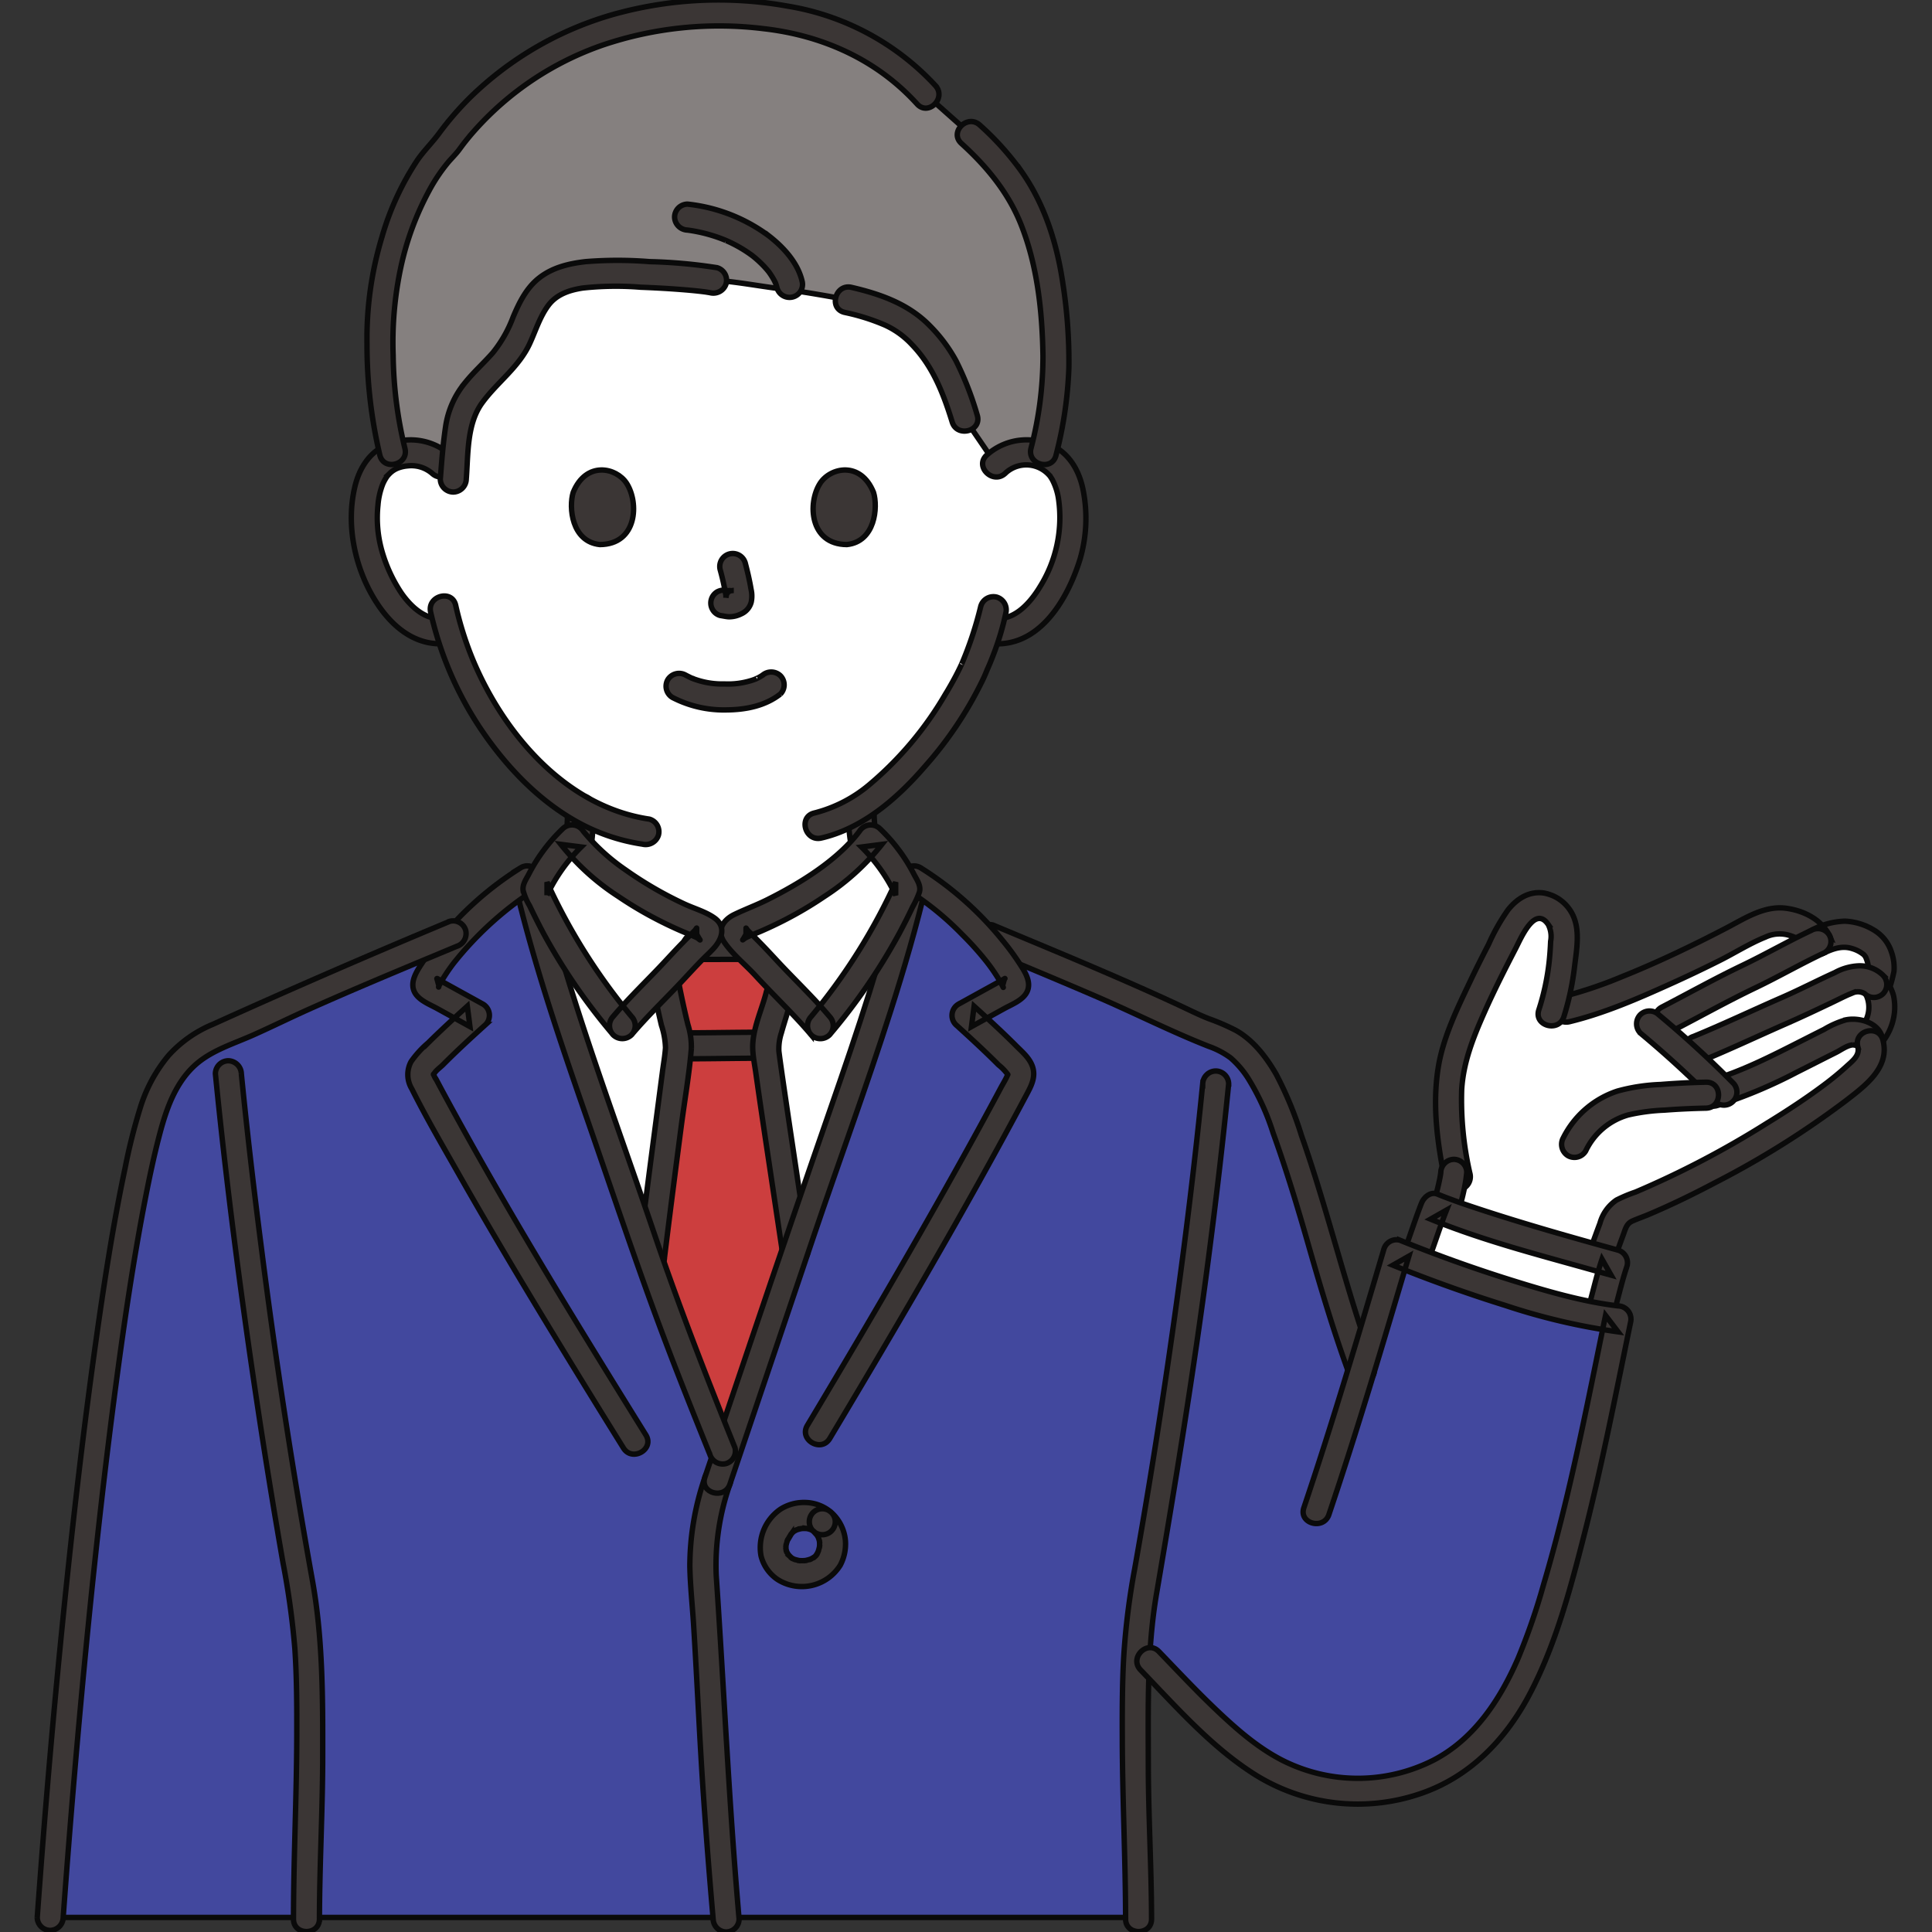 <!DOCTYPE svg PUBLIC "-//W3C//DTD SVG 1.1//EN" "http://www.w3.org/Graphics/SVG/1.1/DTD/svg11.dtd">
<!-- Uploaded to: SVG Repo, www.svgrepo.com, Transformed by: SVG Repo Mixer Tools -->
<svg width="800px" height="800px" viewBox="-6.88 0 357.246 357.246" xmlns="http://www.w3.org/2000/svg" fill="#0a0a0a" stroke="#0a0a0a">
<rect x="-6.88" y="0" width="357.246" height="357.246" fill="#333333" stroke="none"/>
<g id="SVGRepo_bgCarrier" stroke-width="0"/>
<g id="SVGRepo_tracerCarrier" stroke-linecap="round" stroke-linejoin="round"/>
<g id="SVGRepo_iconCarrier">
<defs>
<style>.a{fill:#ffffff;}.b{fill:#3b3635;}.c{fill:#42489e;}.d{fill:#cc3e3e;}.e{fill:#85807f;}</style>
</defs>
<path class="a" d="M171.221,173.6c-.96-.42-14.9-8.46-17.48-14.85-1.121-2.777-1.364-6.23-1.4-9.609,11.021-7.133,19.521-21.875,21.143-26.278a52.163,52.163,0,0,0,2.344-6.361l.653.11a8.829,8.829,0,0,0,6.812-1.966c4.262-3.487,6.029-8.35,7.109-11.529,1.523-4.488,1.619-11.743-.651-15.68-.76-1.319-2.527-3.566-6.681-3.712a8.017,8.017,0,0,0-5.794,2.121s5.309-46.428-49.858-46.428c-59.333,0-52.681,46.428-52.681,46.428a8.014,8.014,0,0,0-5.794-2.121c-4.153.146-5.92,2.393-6.681,3.712-2.27,3.937-2.174,11.192-.65,15.68,1.079,3.179,2.847,8.042,7.109,11.529a8.657,8.657,0,0,0,7.37,1.844,60.938,60.938,0,0,0,11.565,21.822,48.749,48.749,0,0,0,12.8,11.24c-.013,3.589-.2,7.336-1.41,10.318-2.59,6.39-14.34,13.31-15.3,13.73,0,0,4.117,29.818,40.562,29.818S171.221,173.6,171.221,173.6Z"/>
<path class="b" d="M149.941,149.424c.074,4.05.3,8.588,2.553,12.1a28.387,28.387,0,0,0,6.077,6.416,78.321,78.321,0,0,0,7.327,5.294,33.729,33.729,0,0,0,4.112,2.44,2.472,2.472,0,0,0,3.284-.861,2.418,2.418,0,0,0-.861-3.283,31.834,31.834,0,0,1-3.712-2.185,70.892,70.892,0,0,1-6.292-4.423,43.067,43.067,0,0,1-3.306-2.91A20.773,20.773,0,0,1,156.9,159.5a11.245,11.245,0,0,1-.922-1.572c.261.549-.189-.52-.2-.564-.175-.52-.319-1.051-.442-1.586a30.91,30.91,0,0,1-.595-6.354c-.056-3.085-4.856-3.095-4.8,0Z"/>
<path class="b" d="M84.953,175.676a28.878,28.878,0,0,0,3.958-2.42,58.674,58.674,0,0,0,6.77-5.239,21.891,21.891,0,0,0,5.235-6.48c1.766-3.729,1.916-8.028,1.935-12.083.015-3.089-4.785-3.093-4.8,0a44.235,44.235,0,0,1-.29,5.754,15.288,15.288,0,0,1-1.216,4.36,20.16,20.16,0,0,1-4.722,5.471,51.825,51.825,0,0,1-5.751,4.35,27.034,27.034,0,0,1-3.542,2.143,2.417,2.417,0,0,0-.861,3.283,2.456,2.456,0,0,0,3.284.861Z"/>
<path class="c" d="M90.592,162.549a60.639,60.639,0,0,0-11.025,9.026L76.92,172.68c-11.408,4.759-25.942,10.746-37.072,16.122-3.425,1.655-8.344,3.223-11.314,5.6s-5.63,5.926-7.408,11.852c-6.181,20.6-13.832,80.74-18.721,148.3H203.648c-.02-11.124-.6-18.432-.6-28.293,0-7.544-.132-14.453.36-21.557l2.308,2.386c5.415,5.6,14.085,15.122,21.535,19.508a32.99,32.99,0,0,0,28.9,2.395c12.521-4.66,18.719-16.731,22.86-29.433,5.961-18.283,9.574-37.644,13.3-55.68-11.195-1.288-29.457-7.553-40.993-12.24-2.247,7.581-4.3,14.6-6.454,21.685-6.723-18.305-8.312-29.676-15.633-48.769a28.929,28.929,0,0,0-6.04-9.85c-2.59-2.78-6.61-3.56-10.03-5.22-11.13-5.37-25.67-11.36-37.08-16.12,0,0-.716-.3-1.941-.811a61.927,61.927,0,0,0-11.962-10c-4.983,21.36-13.835,44.417-20.852,65.2l-14.125,41.832c-6.28-15.57-10.432-26.049-15.762-41.832-7.017-20.78-15.869-43.837-20.852-65.2"/>
<path class="a" d="M263.988,189.562c2.93-7.054,5.235-11.376,9.022-18.684.24-.462,1.922-2.807,3.517-3.268a4.1,4.1,0,0,1,4.091,1.053,5.307,5.307,0,0,1,1.668,3.8,50.023,50.023,0,0,1-2.235,14.653c8.494-1.14,25.5-9.214,34.573-14.008,2.18-1.151,4.348-2.47,6.795-2.816,2.526-.369,6.993,1.377,7.876,3.8,3.446-1.667,5.324-1.634,7.469-.818,2.548.972,3.3,1.989,3.8,3.43a6.187,6.187,0,0,1-.227,4.963,1.738,1.738,0,0,0-.224.693,1.444,1.444,0,0,0,.246.693,7.721,7.721,0,0,1-1.8,8.963,4.263,4.263,0,0,1-.453,5.006c-6.567,7.457-30.031,21.148-43.439,26.317a5.964,5.964,0,0,0-2.056,1.095,5.887,5.887,0,0,0-1.33,2.38c-.835,2.287-1.46,3.9-2.146,5.964-6.088-1.691-20.651-5.811-28.809-8.858a48.368,48.368,0,0,0,1.615-7.143l.155-1.823c-1.445-7.921-1.984-15.789,1.036-23.3Q263.57,190.568,263.988,189.562Z"/>
<path class="b" d="M283.346,188.92c6.365-1.54,12.485-4.2,18.439-6.884q4.674-2.1,9.259-4.4c2.824-1.41,5.587-3.18,8.513-4.353a6.153,6.153,0,0,1,4.4-.338,7.474,7.474,0,0,1,2.081.957,4.185,4.185,0,0,1,.582.464c.02.019.4.439.274.28-.088-.108.23.426.088.083a2.455,2.455,0,0,0,3.525,1.434c1.755-.827,3.376-1.3,5.066-.77a6.135,6.135,0,0,1,2.161,1.116,1.919,1.919,0,0,1,.478.718c-.111-.234,0,.011.037.114a5.91,5.91,0,0,1,.272.953c.221,1.253-.413,2.092-.686,3.249-.315,1.335.4,2.266.7,3.427a5.444,5.444,0,0,1-1.195,4.879c-2.044,2.3,1.339,5.711,3.394,3.394a10.63,10.63,0,0,0,2.682-5.973,9.934,9.934,0,0,0-.119-2.955c-.167-.915-.685-1.716-.873-2.594V183a29.22,29.22,0,0,0,.911-3.375,8.691,8.691,0,0,0-.46-3.557,7.373,7.373,0,0,0-3.16-4.036,11.292,11.292,0,0,0-5.457-1.7,13.785,13.785,0,0,0-6.175,1.688l3.525,1.435c-1.362-3.285-4.824-5.061-8.226-5.509-4.017-.528-7.6,1.855-11.006,3.632-6.371,3.322-12.882,6.437-19.555,9.107a79.2,79.2,0,0,1-10.752,3.607c-3,.726-1.731,5.356,1.276,4.629Z"/>
<path class="b" d="M341.271,192.289c-.414-3.07-4.21-4.237-6.829-3.709a17.247,17.247,0,0,0-4.044,1.775c-1.414.707-2.823,1.424-4.233,2.139-5.441,2.757-10.926,5.589-16.8,7.305-2.959.864-1.7,5.5,1.276,4.629a90.779,90.779,0,0,0,14.8-6.2c2.406-1.2,4.794-2.429,7.2-3.631.9-.45,2.062-1.326,3.086-1.385a4.022,4.022,0,0,1,.776.132s.346.231.219.137-.139-.423-.071.087a2.415,2.415,0,0,0,2.953,1.677,2.467,2.467,0,0,0,1.676-2.953Z"/>
<path class="b" d="M341.323,180.351a6.1,6.1,0,0,0-4.578-1.753,10.065,10.065,0,0,0-4.332,1.24c-3.3,1.492-6.5,3.164-9.82,4.612-5.422,2.367-11.034,5.035-16.334,7.2a2.477,2.477,0,0,0-1.676,2.952,2.417,2.417,0,0,0,2.952,1.677c5.328-2.176,10.533-4.646,15.8-6.955,2.948-1.292,5.851-2.662,8.754-4.052,1.209-.58,2.419-1.21,3.666-1.7a2.37,2.37,0,0,1,2.171.174,2.42,2.42,0,0,0,3.394,0,2.449,2.449,0,0,0,0-3.394Z"/>
<path class="b" d="M336.642,193.565c.439,1.614-1.044,2.669-2.115,3.655-1.184,1.089-2.555,2.205-3.7,3.076-3.556,2.691-7.3,5.137-11.1,7.469a171.514,171.514,0,0,1-24.174,12.655,26.808,26.808,0,0,0-3.527,1.481,7.607,7.607,0,0,0-3.055,4.275c-1.062,2.83-2.091,5.669-2.965,8.563-.895,2.963,3.736,4.23,4.628,1.276.793-2.626,1.727-5.195,2.674-7.768.374-1.017.583-1.979,1.632-2.453.961-.434,1.972-.776,2.944-1.185,4.225-1.779,8.346-3.793,12.4-5.934a164.6,164.6,0,0,0,24.13-15.127c3.537-2.745,8.254-6.145,6.865-11.259-.809-2.977-5.441-1.713-4.629,1.276Z"/>
<path class="b" d="M264.921,216.983A60.394,60.394,0,0,1,263.4,201.5c.3-5.089,2.141-9.667,4.183-14.277,1.79-4.04,3.792-7.978,5.824-11.9.923-1.78,3.53-8.021,6-4.365a4.828,4.828,0,0,1,.44,3.111c-.053,1.341-.149,2.68-.3,4.014a44.389,44.389,0,0,1-1.886,8.66c-.945,2.948,3.688,4.211,4.629,1.276a50.3,50.3,0,0,0,1.981-9.281c.313-2.565.87-5.735.149-8.261a7.334,7.334,0,0,0-6.054-5.379c-2.652-.279-4.788,1.14-6.389,3.133a36.532,36.532,0,0,0-3.582,6.344c-1.144,2.22-2.272,4.449-3.343,6.707-2.442,5.144-5.105,10.525-6,16.19-1.105,6.963-.138,13.936,1.245,20.787a2.424,2.424,0,0,0,2.952,1.677,2.449,2.449,0,0,0,1.676-2.953Z"/>
<path class="b" d="M328.084,172.019c-4.325,2.024-8.473,4.426-12.783,6.49-5.039,2.413-9.924,5.138-14.881,7.713-2.743,1.424-.318,5.568,2.422,4.145,4.957-2.575,9.843-5.3,14.882-7.714,4.31-2.063,8.458-4.465,12.782-6.489a2.42,2.42,0,0,0,.861-3.284,2.454,2.454,0,0,0-3.283-.861Z"/>
<path class="b" d="M296.434,191.023q7.18,5.975,13.756,12.626a2.4,2.4,0,1,0,3.394-3.4q-6.567-6.643-13.756-12.625a2.454,2.454,0,0,0-3.394,0,2.428,2.428,0,0,0,0,3.394Z"/>
<path class="b" d="M308.57,200.108c-2.805.059-5.607.2-8.4.426a34.428,34.428,0,0,0-7.987,1.222,17.209,17.209,0,0,0-10,8.652,2.461,2.461,0,0,0,.861,3.284,2.422,2.422,0,0,0,3.283-.861,12.456,12.456,0,0,1,7.856-6.665,35.824,35.824,0,0,1,6.705-.889c2.558-.2,5.12-.315,7.684-.369,3.084-.063,3.1-4.864,0-4.8Z"/>
<path class="b" d="M259.539,216.777c-.019.216-.132.842.015-.02-.03.171-.052.344-.081.516-.07.406-.15.809-.237,1.211-.2.94-.436,1.872-.68,2.8-.456,1.739-.96,3.465-1.434,5.2a2.4,2.4,0,1,0,4.628,1.276c.986-3.6,2.251-7.244,2.589-10.985a2.408,2.408,0,0,0-2.4-2.4,2.463,2.463,0,0,0-2.4,2.4Z"/>
<path class="a" d="M290.529,233.166c-5.288-1.46-24.141-6.715-32.246-10.042-.78,1.954-2.359,6.728-3.354,9.3l-.221.554c10.254,3.987,24.081,8.609,34.152,10.385l.062-.2c.985-3.144,2.406-8.755,2.738-9.688Z"/>
<path class="b" d="M247.18,252.673c-5.139-14.038-8.446-28.641-13.413-42.734a66.5,66.5,0,0,0-4.684-11.325c-1.83-3.165-4.249-6.33-7.5-8.115a41.537,41.537,0,0,0-4.951-2.137c-1.628-.634-3.185-1.406-4.765-2.149-3.459-1.626-6.947-3.19-10.448-4.723-8.186-3.586-16.444-7-24.692-10.443a2.416,2.416,0,0,0-2.953,1.676,2.463,2.463,0,0,0,1.677,2.953c6.916,2.884,13.839,5.752,20.716,8.727,6.84,2.959,13.517,6.345,20.447,9.076a15.314,15.314,0,0,1,4.07,2.143,17.266,17.266,0,0,1,3.216,3.752,44.561,44.561,0,0,1,4.623,10.107c2.489,6.887,4.585,13.9,6.6,20.935,2.265,7.915,4.6,15.8,7.432,23.533a2.466,2.466,0,0,0,2.953,1.677,2.42,2.42,0,0,0,1.676-2.953Z"/>
<path class="a" d="M129.025,171.791a.775.775,0,0,0-.2.206h-4.637a6,6,0,0,0-2.053-1.161c-10.565-4.25-19.38-10.732-23.241-15.921-3.808,3.5-5.018,6.209-7.495,10.953,5.086,20.413,13.392,42.169,20.047,61.878,5.329,15.783,9.482,26.262,15.761,41.831q7.063-20.915,14.126-41.831c6.688-19.806,15.043-41.681,20.123-62.182-2.371-4.557-3.61-7.224-7.337-10.649-3.86,5.189-12.675,11.671-23.24,15.921A9.142,9.142,0,0,0,129.025,171.791Z"/>
<path class="a" d="M144.812,189.66a103.462,103.462,0,0,0,16-25.333c-1.984-3.828-3.318-6.309-6.7-9.412-3.86,5.189-12.675,11.671-23.24,15.921A6,6,0,0,0,128.823,172c-.253.471.239.885.471,1.256.363.581,2.148,2.074,5.185,5.407C137.925,182.442,141.96,186.253,144.812,189.66Z"/>
<path class="a" d="M108.2,189.66a103.491,103.491,0,0,1-16-25.333c1.985-3.828,3.319-6.309,6.695-9.412,3.861,5.189,12.676,11.671,23.241,15.921A6,6,0,0,1,124.186,172c.253.471-.239.885-.47,1.256-.364.581-2.148,2.074-5.185,5.407C115.085,182.442,111.049,186.253,108.2,189.66Z"/>
<path class="d" d="M129.454,174.993c-2.608.008-4.777.014-7.413.015-.864.857-2.04,2.039-3.51,3.652-.787.864-1.605,1.729-2.433,2.591.582,3.019.991,4.927,1.632,7.674.1.483.224.949.345,1.432a13.253,13.253,0,0,1,.518,3.175c0,.616-3.02,22.655-5.134,40.092,4.424,12.7,8.279,22.4,13.746,35.953l12.957-38.368c-2.658-17.775-5.471-36.349-5.454-37.332a19.332,19.332,0,0,1,1.242-5.625c.744-2.285,1.2-4.284,1.688-6.248-1.074-1.11-2.142-2.228-3.159-3.344-1.482-1.626-2.665-2.814-3.531-3.672Z"/>
<path class="b" d="M119.326,195.785c4.969,0,9.938-.11,14.908-.112a2.4,2.4,0,0,0,0-4.8c-4.97,0-9.939.11-14.908.112a2.4,2.4,0,0,0,0,4.8Z"/>
<path class="b" d="M114.018,183.093q.644,3.246,1.4,6.47a14.605,14.605,0,0,1,.758,4.184c-.1,1.482-.37,2.971-.563,4.444-.886,6.783-1.786,13.564-2.659,20.349q-.9,7-1.762,14.009a2.413,2.413,0,0,0,2.4,2.4,2.459,2.459,0,0,0,2.4-2.4c.991-8.115,2.041-16.223,3.1-24.329.625-4.764,1.471-9.555,1.866-14.345a13.876,13.876,0,0,0-.631-4.4c-.628-2.538-1.174-5.1-1.682-7.662a2.424,2.424,0,0,0-2.952-1.677,2.451,2.451,0,0,0-1.677,2.953Z"/>
<path class="b" d="M130.664,172.594q-4.42.007-8.841.018a2.4,2.4,0,1,0,0,4.8q4.421-.007,8.841-.018a2.4,2.4,0,0,0,0-4.8Z"/>
<path class="b" d="M142.474,230.559q-1.737-11.625-3.476-23.248-.64-4.321-1.266-8.644-.22-1.542-.433-3.083c-.025-.186.057.441-.006-.053-.019-.148-.039-.3-.058-.445-.033-.261-.072-.523-.094-.786a9.409,9.409,0,0,1,.459-3.278c.583-2.107,1.3-4.167,1.838-6.29.754-3-3.874-4.275-4.629-1.276-.852,3.385-2.635,6.99-2.5,10.536.058,1.48.371,2.978.577,4.443.9,6.405,1.873,12.8,2.83,19.2q1.064,7.1,2.127,14.2a2.416,2.416,0,0,0,2.952,1.676,2.46,2.46,0,0,0,1.676-2.952Z"/>
<path class="b" d="M123.461,273.178a50.613,50.613,0,0,0-2.782,16.5c.073,3.537.459,7.083.683,10.612.682,10.781,1.125,21.572,1.876,32.35q.774,11.109,1.748,22.2a2.463,2.463,0,0,0,2.4,2.4,2.419,2.419,0,0,0,2.4-2.4c-1.86-21.156-2.784-42.353-4.23-63.534a44.907,44.907,0,0,1,2.534-16.858c.96-2.944-3.674-4.2-4.629-1.276Z"/>
<path class="b" d="M159.868,161.911c-3.4,14.528-8.184,28.695-13.076,42.777q-7.478,21.522-14.76,43.1l-8.572,25.386c-.99,2.933,3.644,4.192,4.629,1.276q7.7-22.8,15.4-45.6c4.73-14.005,9.848-27.879,14.34-41.964,2.494-7.821,4.8-15.708,6.67-23.7.7-3.005-3.923-4.287-4.629-1.276Z"/>
<path class="b" d="M160.971,164.621a55,55,0,0,1,10.09,8.2,56.188,56.188,0,0,1,4.583,5.121c.587.754,1.141,1.536,1.66,2.338.261.4.515.813.754,1.23q.153.265.3.535.107.2.207.4.169.345-.053-.174l.328-1.211q.254-.254-.111,0l-.646.357-.861.475-2.368,1.306-4.52,2.493a2.418,2.418,0,0,0-.486,3.769c2.22,2.011,4.43,4.033,6.573,6.126q.677.66,1.345,1.332a8.909,8.909,0,0,1,1.643,1.687c.091.2.118-.057-.031.291-.321.751-.785,1.478-1.17,2.2q-4.035,7.555-8.216,15.033c-5.742,10.293-11.642,20.5-17.619,30.655q-4.952,8.412-9.965,16.788c-1.589,2.658,2.559,5.074,4.144,2.422,12.585-21.053,25.033-42.212,36.547-63.875.832-1.565,1.542-3.1.944-4.889-.528-1.579-1.908-2.728-3.05-3.872-2.506-2.51-5.122-4.909-7.751-7.29l-.486,3.77,6.028-3.325c1.749-.965,4.406-1.885,4.528-4.237.081-1.571-1.04-3.14-1.863-4.41a45.375,45.375,0,0,0-2.985-4.025,61.093,61.093,0,0,0-15.069-13.352c-2.643-1.616-5.057,2.534-2.423,4.144Z"/>
<path class="b" d="M88.278,163.187c3.405,14.528,8.185,28.695,13.077,42.778,4.723,13.6,9.24,27.282,14.3,40.759,2.8,7.458,5.759,14.853,8.736,22.241a2.475,2.475,0,0,0,2.952,1.676,2.415,2.415,0,0,0,1.676-2.952c-5.282-13.11-10.4-26.269-14.944-39.656-4.75-14-9.846-27.89-14.352-41.975-2.549-7.967-4.9-16-6.812-24.147-.7-3.006-5.334-1.734-4.629,1.276Z"/>
<path class="b" d="M89.381,160.477a61.089,61.089,0,0,0-15.068,13.352,45.672,45.672,0,0,0-2.9,3.887c-.853,1.3-2.032,2.937-1.953,4.548.117,2.361,2.775,3.27,4.529,4.237l6.027,3.325-.486-3.77c-2.454,2.222-4.9,4.46-7.249,6.79a18.051,18.051,0,0,0-3.144,3.453,5.076,5.076,0,0,0,.113,5.01c2.655,5.313,5.675,10.476,8.607,15.64,6.281,11.061,12.82,21.974,19.453,32.828q5.508,9.015,11.093,17.983c1.626,2.619,5.78.212,4.144-2.422-12.589-20.274-25.138-40.611-36.539-61.584q-1.119-2.058-2.219-4.126a3.744,3.744,0,0,1-.472-.9c-.05-.308-.1.186.047-.136.277-.6,1.179-1.222,1.642-1.687,2.557-2.572,5.231-5.024,7.918-7.458a2.418,2.418,0,0,0-.486-3.769l-4.52-2.493L75.77,182l-1.077-.593c-.178-.1-.955-.724-.757-.354l.328,1.211c.016.383-.148.322.084-.09.1-.176.193-.356.293-.533q.353-.622.741-1.226c.511-.8,1.058-1.58,1.637-2.332A62.631,62.631,0,0,1,91.8,164.621c2.631-1.608.223-5.761-2.423-4.144Z"/>
<path class="b" d="M146.509,191.357a109.671,109.671,0,0,0,12.858-18.7q1.314-2.456,2.512-4.971a17.533,17.533,0,0,0,1.248-2.718c.327-1.191-.451-2.264-.984-3.268a31.467,31.467,0,0,0-6.329-8.479,2.446,2.446,0,0,0-3.769.485c-4.025,5.338-10.918,9.6-17.06,12.668-2,1-4.088,1.762-6.09,2.731-2.092,1.012-3.315,2.98-1.836,5.134,1.56,2.271,3.865,4.1,5.723,6.121,3.4,3.7,7.087,7.155,10.333,11a2.42,2.42,0,0,0,3.394,0,2.45,2.45,0,0,0,0-3.394c-3.051-3.615-6.5-6.865-9.719-10.332-1.382-1.491-2.765-2.973-4.209-4.4-.389-.386-.773-.778-1.162-1.163-.156-.154-.5-.66-.008.043-.06-.084-.381-.633-.344-.472v1.276l.071-.276-.618,1.059c-.244.286.251-.17.433-.267s.373-.191.562-.277c.808-.364,1.642-.676,2.455-1.03q2.142-.933,4.222-2a69.957,69.957,0,0,0,7.382-4.372,44.011,44.011,0,0,0,10.616-9.621l-3.77.486a31.163,31.163,0,0,1,6.32,8.926v-2.423a109.915,109.915,0,0,1-15.625,24.848,2.466,2.466,0,0,0,0,3.394A2.42,2.42,0,0,0,146.509,191.357Z"/>
<path class="b" d="M109.894,187.963A109.946,109.946,0,0,1,94.27,163.115v2.423a31.159,31.159,0,0,1,6.319-8.926l-3.769-.486a44.011,44.011,0,0,0,10.616,9.621,69.856,69.856,0,0,0,7.382,4.372q1.977,1.016,4.015,1.911c.812.356,1.638.681,2.451,1.035.263.114.517.226.773.362.163.087.721.606.432.267l-.617-1.059.07.276v-1.276c.037-.161-.284.388-.343.472.5-.7.148-.2-.008-.043-.39.385-.773.777-1.162,1.163-1.444,1.431-2.828,2.913-4.209,4.4-3.214,3.467-6.668,6.717-9.72,10.332a2.465,2.465,0,0,0,0,3.394,2.42,2.42,0,0,0,3.394,0c2.855-3.382,6.066-6.443,9.1-9.665,1.405-1.494,2.778-3.015,4.227-4.468.7-.7,1.459-1.372,2.1-2.135,1.372-1.644,1.985-3.831-.03-5.3-1.651-1.2-3.817-1.783-5.661-2.648a69.689,69.689,0,0,1-10.889-6.324,37.47,37.47,0,0,1-7.768-7.116,2.447,2.447,0,0,0-3.77-.485,31.505,31.505,0,0,0-6.328,8.479c-.487.916-1.173,1.87-1.027,2.949a10.624,10.624,0,0,0,1.2,2.845q1.245,2.61,2.6,5.163a109.671,109.671,0,0,0,12.858,18.7,2.42,2.42,0,0,0,3.394,0A2.451,2.451,0,0,0,109.894,187.963Z"/>
<path class="b" d="M52.189,354.846c.016-9.94.585-19.866.6-29.806.017-11,.049-21.952-1.905-32.824q-5.524-30.735-9.465-61.732c-1.368-10.628-2.615-21.274-3.671-31.938a2.468,2.468,0,0,0-2.4-2.4,2.416,2.416,0,0,0-2.4,2.4c1.966,19.84,4.537,39.625,7.474,59.343q2.323,15.6,5.036,31.132a149.452,149.452,0,0,1,2.183,15.832c.364,5.367.373,10.749.359,16.126-.031,11.294-.594,22.574-.612,33.867-.005,3.088,4.795,3.093,4.8,0Z"/>
<path class="b" d="M215.509,200.436c-1.956,19.661-4.521,39.264-7.489,58.8q-2.358,15.515-5.105,30.967a134.38,134.38,0,0,0-2,16.03c-.3,5.226-.287,10.463-.271,15.695.034,10.979.592,21.944.61,32.921,0,3.088,4.805,3.093,4.8,0-.016-9.535-.59-19.057-.6-28.59-.012-10.541-.258-21.148,1.523-31.579,3.521-20.626,6.9-41.246,9.6-62,1.4-10.729,2.664-21.476,3.735-32.242a2.417,2.417,0,0,0-2.4-2.4,2.452,2.452,0,0,0-2.4,2.4Z"/>
<path class="b" d="M76.282,170.366q-22.075,9.207-43.841,19.057a22.668,22.668,0,0,0-8.175,5.766,27.862,27.862,0,0,0-5.181,9.554,107.471,107.471,0,0,0-2.842,11.281c-2.306,10.88-3.979,21.9-5.519,32.909C8.611,264.041,6.842,279.2,5.268,294.369Q2.51,320.96.518,347.622q-.262,3.463-.513,6.927a2.421,2.421,0,0,0,2.4,2.4,2.446,2.446,0,0,0,2.4-2.4q1.926-26.562,4.541-53.068c1.522-15.3,3.229-30.574,5.26-45.811,1.526-11.448,3.21-22.893,5.424-34.231.77-3.944,1.6-7.882,2.631-11.769,1.34-5.072,3.226-10.345,7.607-13.6,2.864-2.125,6.428-3.239,9.654-4.675,3.461-1.54,6.857-3.227,10.316-4.774,7.312-3.271,14.7-6.37,22.093-9.453q2.613-1.089,5.227-2.178a2.479,2.479,0,0,0,1.676-2.952,2.413,2.413,0,0,0-2.952-1.676Z"/>
<path class="b" d="M143.467,283.1c.267.24.483.53.742.773q-.364-.481-.15-.185c.047.066.092.134.135.2.074.116.143.236.208.358.1.192.208.609-.024-.107.045.141.105.276.149.418a5.513,5.513,0,0,1,.183.834l-.086-.638a6.032,6.032,0,0,1,0,1.513l.086-.638a6.626,6.626,0,0,1-.173.838q-.049.176-.108.348c-.038.113-.231.587-.035.123s0-.018-.053.091-.11.208-.169.309-.117.185-.177.277c-.248.383.42-.482.141-.178-.1.107-.5.649-.644.625.016,0,.556-.389.188-.156-.059.038-.117.079-.177.116-.135.084-.274.163-.416.234-.063.033-.128.061-.192.093-.338.167.5-.184.228-.1-.136.044-.268.1-.406.139a6.952,6.952,0,0,1-1,.219l.638-.086a7.121,7.121,0,0,1-1.816.006l.638.086a8.3,8.3,0,0,1-1.4-.359c.724.232.394.172.209.081-.117-.058-.233-.12-.345-.187-.083-.05-.162-.105-.243-.158-.33-.212.512.441.129.1a8.719,8.719,0,0,1-.624-.622c-.283-.311.343.508-.006-.014-.067-.1-.13-.2-.189-.307s-.107-.208-.161-.312c-.187-.362.22.623.035.046a4.707,4.707,0,0,1-.171-.75l.086.638a5.2,5.2,0,0,1,0-1.3l-.086.638a6.1,6.1,0,0,1,.2-.906c.043-.14.093-.278.143-.417.162-.456-.243.5-.024.064a9.052,9.052,0,0,1,.46-.829c.08-.126.164-.249.251-.371a1.066,1.066,0,0,1,.133-.179c-.073.063-.394.477-.132.181.09-.1.177-.2.274-.3s.465-.391.1-.113.041-.019.14-.082q.2-.126.416-.234c.024-.012.173-.1.194-.093,0,0-.592.227-.273.117.139-.048.276-.1.416-.142a6.488,6.488,0,0,1,.983-.209l-.638.086a6.45,6.45,0,0,1,1.577,0l-.638-.086a6.2,6.2,0,0,1,.662.132c.091.024.18.051.269.08s.5.195.08.015c-.4-.171-.073-.028.019.018s.2.1.294.161.188.122.281.183c.338.221-.459-.377-.132-.095a2.559,2.559,0,0,0,1.7.7,2.4,2.4,0,0,0,1.7-4.1,7.636,7.636,0,0,0-4.905-1.866,8.111,8.111,0,0,0-4.511,1.236,8.607,8.607,0,0,0-3.607,8.656,7.446,7.446,0,0,0,3.058,4.352,8.368,8.368,0,0,0,11.584-2.63,8.382,8.382,0,0,0,.967-4.491,7.95,7.95,0,0,0-2.586-5.257,2.4,2.4,0,0,0-3.395,3.394Z"/>
<path class="b" d="M291.236,243.8c.993-3.2,1.66-6.517,2.738-9.688a2.429,2.429,0,0,0-1.676-2.953c-8.695-2.4-17.386-4.852-25.953-7.681-2.5-.825-4.989-1.678-7.424-2.672-1.289-.526-2.525.591-2.953,1.676-1.208,3.066-2.173,6.223-3.353,9.3a2.417,2.417,0,0,0,1.676,2.952,2.454,2.454,0,0,0,2.952-1.676c1.18-3.077,2.146-6.234,3.354-9.3l-2.952,1.676c9.406,3.838,19.389,6.447,29.157,9.183q2.109.591,4.22,1.171l-1.676-2.952c-1.079,3.171-1.745,6.487-2.738,9.688-.918,2.957,3.714,4.221,4.628,1.276Z"/>
<path class="b" d="M238.847,280.062c5.333-15.806,10.052-31.8,14.79-47.789l-2.952,1.676Q260.93,238.1,271.5,241.4a116.508,116.508,0,0,0,20.815,4.871L290,243.237c-2.278,11.032-4.434,22.092-7.04,33.054-1.336,5.618-2.788,11.211-4.432,16.748a119.041,119.041,0,0,1-4.7,13.605c-3.3,7.591-8.053,14.855-15.568,18.792a30.888,30.888,0,0,1-28.24-.05c-4.5-2.352-8.359-5.752-12.022-9.232s-7.09-7.145-10.587-10.766c-2.15-2.226-5.542,1.17-3.394,3.394,6.589,6.823,13.071,14.245,21.156,19.355a35.827,35.827,0,0,0,30.713,3.489c8.988-3.09,15.567-9.87,19.963-18.14,4.977-9.365,7.722-19.94,10.323-30.158,3.267-12.837,5.778-25.847,8.455-38.815a2.447,2.447,0,0,0-2.314-3.038c-6.6-.781-13.466-2.8-19.922-4.82q-10.359-3.245-20.433-7.335A2.426,2.426,0,0,0,249.009,231c-4.738,15.991-9.457,31.983-14.79,47.789-.99,2.933,3.645,4.192,4.628,1.276Z"/>
<path class="e" d="M181.407,35.164a45.822,45.822,0,0,0-8.819-10.348L164.4,17.538c-10.614-11.827-24.721-15.1-38.626-15.1a63.017,63.017,0,0,0-39,12.821A56.94,56.94,0,0,0,75.778,26.711c-7.126,6.974-12.811,22.212-12.386,37.323a79.255,79.255,0,0,0,2.491,20.283,9.316,9.316,0,0,1,3.056-.588,8.014,8.014,0,0,1,5.794,2.121l2.3,1.61a85.754,85.754,0,0,1,1-9.211c1.066-6.475,7.785-9.46,10.64-15.24,1.645-3.329,2.624-7.221,5.437-9.59,2.119-1.784,4.946-2.389,7.673-2.676,4.224-.445,18.511.192,23.289,1.074,4.043.227,7.96,1.035,13.726,1.768,3.127.4,8.926,1.422,11.144,1.867,8.723,2.005,12.065,4.183,16.447,10.118,1.679,2.275,3.466,6.427,5.12,11.83l5.765,8.45a8.017,8.017,0,0,1,5.794-2.121,9.509,9.509,0,0,1,2.842.508c1.9-7.559,2.709-13.244,2.415-20.2C187.759,50.682,185.559,42.036,181.407,35.164Z"/>
<path class="b" d="M117.464,128.968a20.66,20.66,0,0,0,9.954,2.3c3.551-.023,7.156-.714,10-2.932a2.412,2.412,0,0,0,0-3.394,2.462,2.462,0,0,0-3.394,0c.715-.557.114-.1-.07.019-.2.129-.41.249-.622.36-.155.082-.9.386-.279.154-.286.107-.568.218-.859.312a14.444,14.444,0,0,1-5.1.681,15.009,15.009,0,0,1-4.867-.655c-.314-.094-.621-.207-.931-.313-.1-.035-.2-.087-.3-.117.6.173.194.087.03.01-.385-.181-.764-.371-1.14-.569a2.453,2.453,0,0,0-3.284.861,2.426,2.426,0,0,0,.861,3.283Z"/>
<path class="b" d="M126.3,105.393a47.537,47.537,0,0,1,1.111,5.084l-.086-.638a3.054,3.054,0,0,1,.019.7l.086-.638a1.788,1.788,0,0,1-.077.315l.242-.573a1.293,1.293,0,0,1-.112.2l.376-.486a1.036,1.036,0,0,1-.167.164l.486-.375a3.355,3.355,0,0,1-.4.213l.573-.242a2.986,2.986,0,0,1-.679.2l.638-.086a2.662,2.662,0,0,1-.637,0l.638.086c-.24-.034-.476-.092-.716-.124a2.649,2.649,0,0,0-1.849.241,2.4,2.4,0,0,0-.861,3.284,2.3,2.3,0,0,0,1.434,1.1c.528.071,1.041.206,1.578.23a5.007,5.007,0,0,0,2.3-.544,3.281,3.281,0,0,0,1.831-2.167,5.527,5.527,0,0,0-.024-2.357c-.277-1.638-.656-3.261-1.077-4.868a2.4,2.4,0,0,0-4.628,1.276Z"/>
<path class="b" d="M99.109,91.051c-.849,2.759-.3,9.105,4.931,9.646,6.908-.042,7.276-7.715,4.95-11.323C107.086,86.42,101.488,85.192,99.109,91.051Z"/>
<path class="b" d="M154.642,91.051c.85,2.759.3,9.106-4.93,9.646-6.909-.042-7.276-7.715-4.951-11.323C146.665,86.42,152.263,85.192,154.642,91.051Z"/>
<path class="b" d="M76.43,84.153a11.1,11.1,0,0,0-12.2-1.72c-3,1.429-4.721,4.384-5.477,7.513-1.775,7.345.086,15.7,4.292,21.926,3.046,4.508,7.453,7.843,13.126,7.058a2.414,2.414,0,0,0,1.676-2.952,2.464,2.464,0,0,0-2.952-1.676c-3.194.442-5.954-2.309-7.6-4.7a27.627,27.627,0,0,1-3.467-7.419,22.427,22.427,0,0,1-.818-8.782,13.519,13.519,0,0,1,.909-3.937,8.68,8.68,0,0,1,.684-1.252c.087-.137.352-.449.1-.153.172-.2.354-.393.543-.579a4.454,4.454,0,0,1,1.405-.906,6.537,6.537,0,0,1,1.869-.427,5.86,5.86,0,0,1,4.518,1.4c2.283,2.072,5.688-1.312,3.394-3.394Z"/>
<path class="b" d="M178.969,87.547a5.663,5.663,0,0,1,8.193.351c.318.33-.1-.185.137.163.131.194.259.389.376.591a11.159,11.159,0,0,1,1.2,3.772,24.16,24.16,0,0,1-3.453,16.082c-1.673,2.773-4.65,6.3-8.307,5.8a2.482,2.482,0,0,0-2.952,1.676,2.417,2.417,0,0,0,1.676,2.952c9.259,1.281,14.677-8,17.017-15.619a26.836,26.836,0,0,0,.676-11.986c-.522-3.237-1.887-6.34-4.643-8.252a11.011,11.011,0,0,0-13.314,1.08c-2.292,2.081,1.11,5.467,3.394,3.394Z"/>
<path class="b" d="M174.477,112.1a67.112,67.112,0,0,1-3.512,10.637c.108-.28.108-.235-.072.151-.092.2-.182.4-.276.592-.243.509-.5,1.012-.761,1.511-.649,1.233-1.345,2.443-2.071,3.632a63.8,63.8,0,0,1-13.842,16.408,25.487,25.487,0,0,1-10.237,5.3c-3.009.693-1.736,5.322,1.276,4.629,7.756-1.786,14.208-7.469,19.267-13.355a69.6,69.6,0,0,0,10.789-16.3c.166-.368.323-.739.478-1.112.04-.1.324-.787.181-.451-.185.433.133-.284.135-.288.137-.311.267-.624.4-.938q.327-.786.625-1.583a50.65,50.65,0,0,0,2.252-7.563,2.459,2.459,0,0,0-1.676-2.952,2.423,2.423,0,0,0-2.952,1.676Z"/>
<path class="b" d="M72.753,113.2a64.076,64.076,0,0,0,9.014,21.217c4.6,6.933,10.657,13.422,17.981,17.512a35.653,35.653,0,0,0,12.175,4.166,2.48,2.48,0,0,0,2.953-1.676,2.418,2.418,0,0,0-1.676-2.952C97.959,149.22,86.575,136.021,80.769,122.5a60.886,60.886,0,0,1-3.387-10.575c-.682-3.012-5.311-1.737-4.629,1.276Z"/>
<path class="b" d="M166.1,15.841A47.7,47.7,0,0,0,138.771,1.134,72.151,72.151,0,0,0,106.83,2.58a62.3,62.3,0,0,0-26.848,15.5,56.94,56.94,0,0,0-5.668,6.565c-1.274,1.735-2.833,3.24-4.062,5.036a51.45,51.45,0,0,0-6.517,14.181,64.8,64.8,0,0,0-2.754,19.72,88.79,88.79,0,0,0,2.381,20.6c.765,2.991,5.4,1.723,4.629-1.276a76.183,76.183,0,0,1-2.172-17.2,66.273,66.273,0,0,1,1.452-16.436,53.4,53.4,0,0,1,5.263-14.139,31.463,31.463,0,0,1,3.482-5.153c.691-.808,1.448-1.531,2.073-2.393.8-1.105,1.652-2.165,2.553-3.192A56.415,56.415,0,0,1,104.667,8.3a67.175,67.175,0,0,1,29.558-3.008c10.93,1.219,21.039,5.734,28.479,13.946,2.078,2.294,5.464-1.109,3.394-3.394Z"/>
<path class="b" d="M188.387,84.183a74.668,74.668,0,0,0,2.383-16.222,93.98,93.98,0,0,0-1.076-15.291c-1.065-7.363-3.278-14.649-7.57-20.8a52.294,52.294,0,0,0-7.839-8.75c-2.283-2.071-5.688,1.314-3.394,3.4,4.686,4.25,8.613,9.026,10.947,14.8,3.105,7.684,4.011,16.267,4.137,24.49a67.24,67.24,0,0,1-2.216,17.1c-.735,3,3.892,4.28,4.628,1.276Z"/>
<path class="b" d="M125.708,49.5a95.3,95.3,0,0,0-12.49-1.121,74.245,74.245,0,0,0-11.827,0c-3.115.36-6.175,1.089-8.672,3.089-2.291,1.834-3.583,4.479-4.706,7.123a23.584,23.584,0,0,1-3.756,6.623c-1.631,1.863-3.489,3.518-5.051,5.443a16.483,16.483,0,0,0-3.7,8.3c-.48,3.2-.714,6.405-.968,9.626a2.421,2.421,0,0,0,2.4,2.4,2.448,2.448,0,0,0,2.4-2.4c.365-4.641.08-10.184,2.939-14.1,2.8-3.837,6.76-6.538,8.8-10.962,1.09-2.363,1.879-4.994,3.463-7.094,1.527-2.023,3.9-2.791,6.318-3.168a56.639,56.639,0,0,1,10.73-.148c2.465.093,4.928.226,7.387.417,1.117.086,2.233.184,3.346.306.2.022.407.045.611.07.107.012.913.121.37.044q.569.079,1.132.18a2.467,2.467,0,0,0,2.953-1.676,2.421,2.421,0,0,0-1.677-2.952Z"/>
<path class="b" d="M149.3,57.766a38.71,38.71,0,0,1,7.452,2.344,15.614,15.614,0,0,1,4.963,3.577c3.865,3.985,5.83,9.018,7.476,14.351.908,2.942,5.543,1.687,4.628-1.276A58.86,58.86,0,0,0,169.9,66.718a28.314,28.314,0,0,0-4.789-6.425c-3.943-4.066-9.128-5.9-14.533-7.155-3-.7-4.288,3.929-1.276,4.628Z"/>
<path class="b" d="M141.426,51.951c-.791-3.363-3.43-6.229-6.078-8.289a30.672,30.672,0,0,0-15.089-5.918,2.411,2.411,0,0,0-2.4,2.4,2.461,2.461,0,0,0,2.4,2.4,28.259,28.259,0,0,1,7.056,1.9c-.276-.114.343.152.4.177.273.124.544.254.812.387q.723.36,1.421.763.665.385,1.305.813.332.222.655.454c.078.056.594.442.222.155a19.486,19.486,0,0,1,2,1.779q.4.4.766.832c.137.158.269.321.4.483q.165.209-.108-.142.1.135.2.273a13.852,13.852,0,0,1,1.043,1.719c.061.123.109.256.175.376-.321-.586-.1-.274-.046-.086.082.269.175.529.239.8a2.4,2.4,0,0,0,4.629-1.276Z"/>
</g>
</svg>